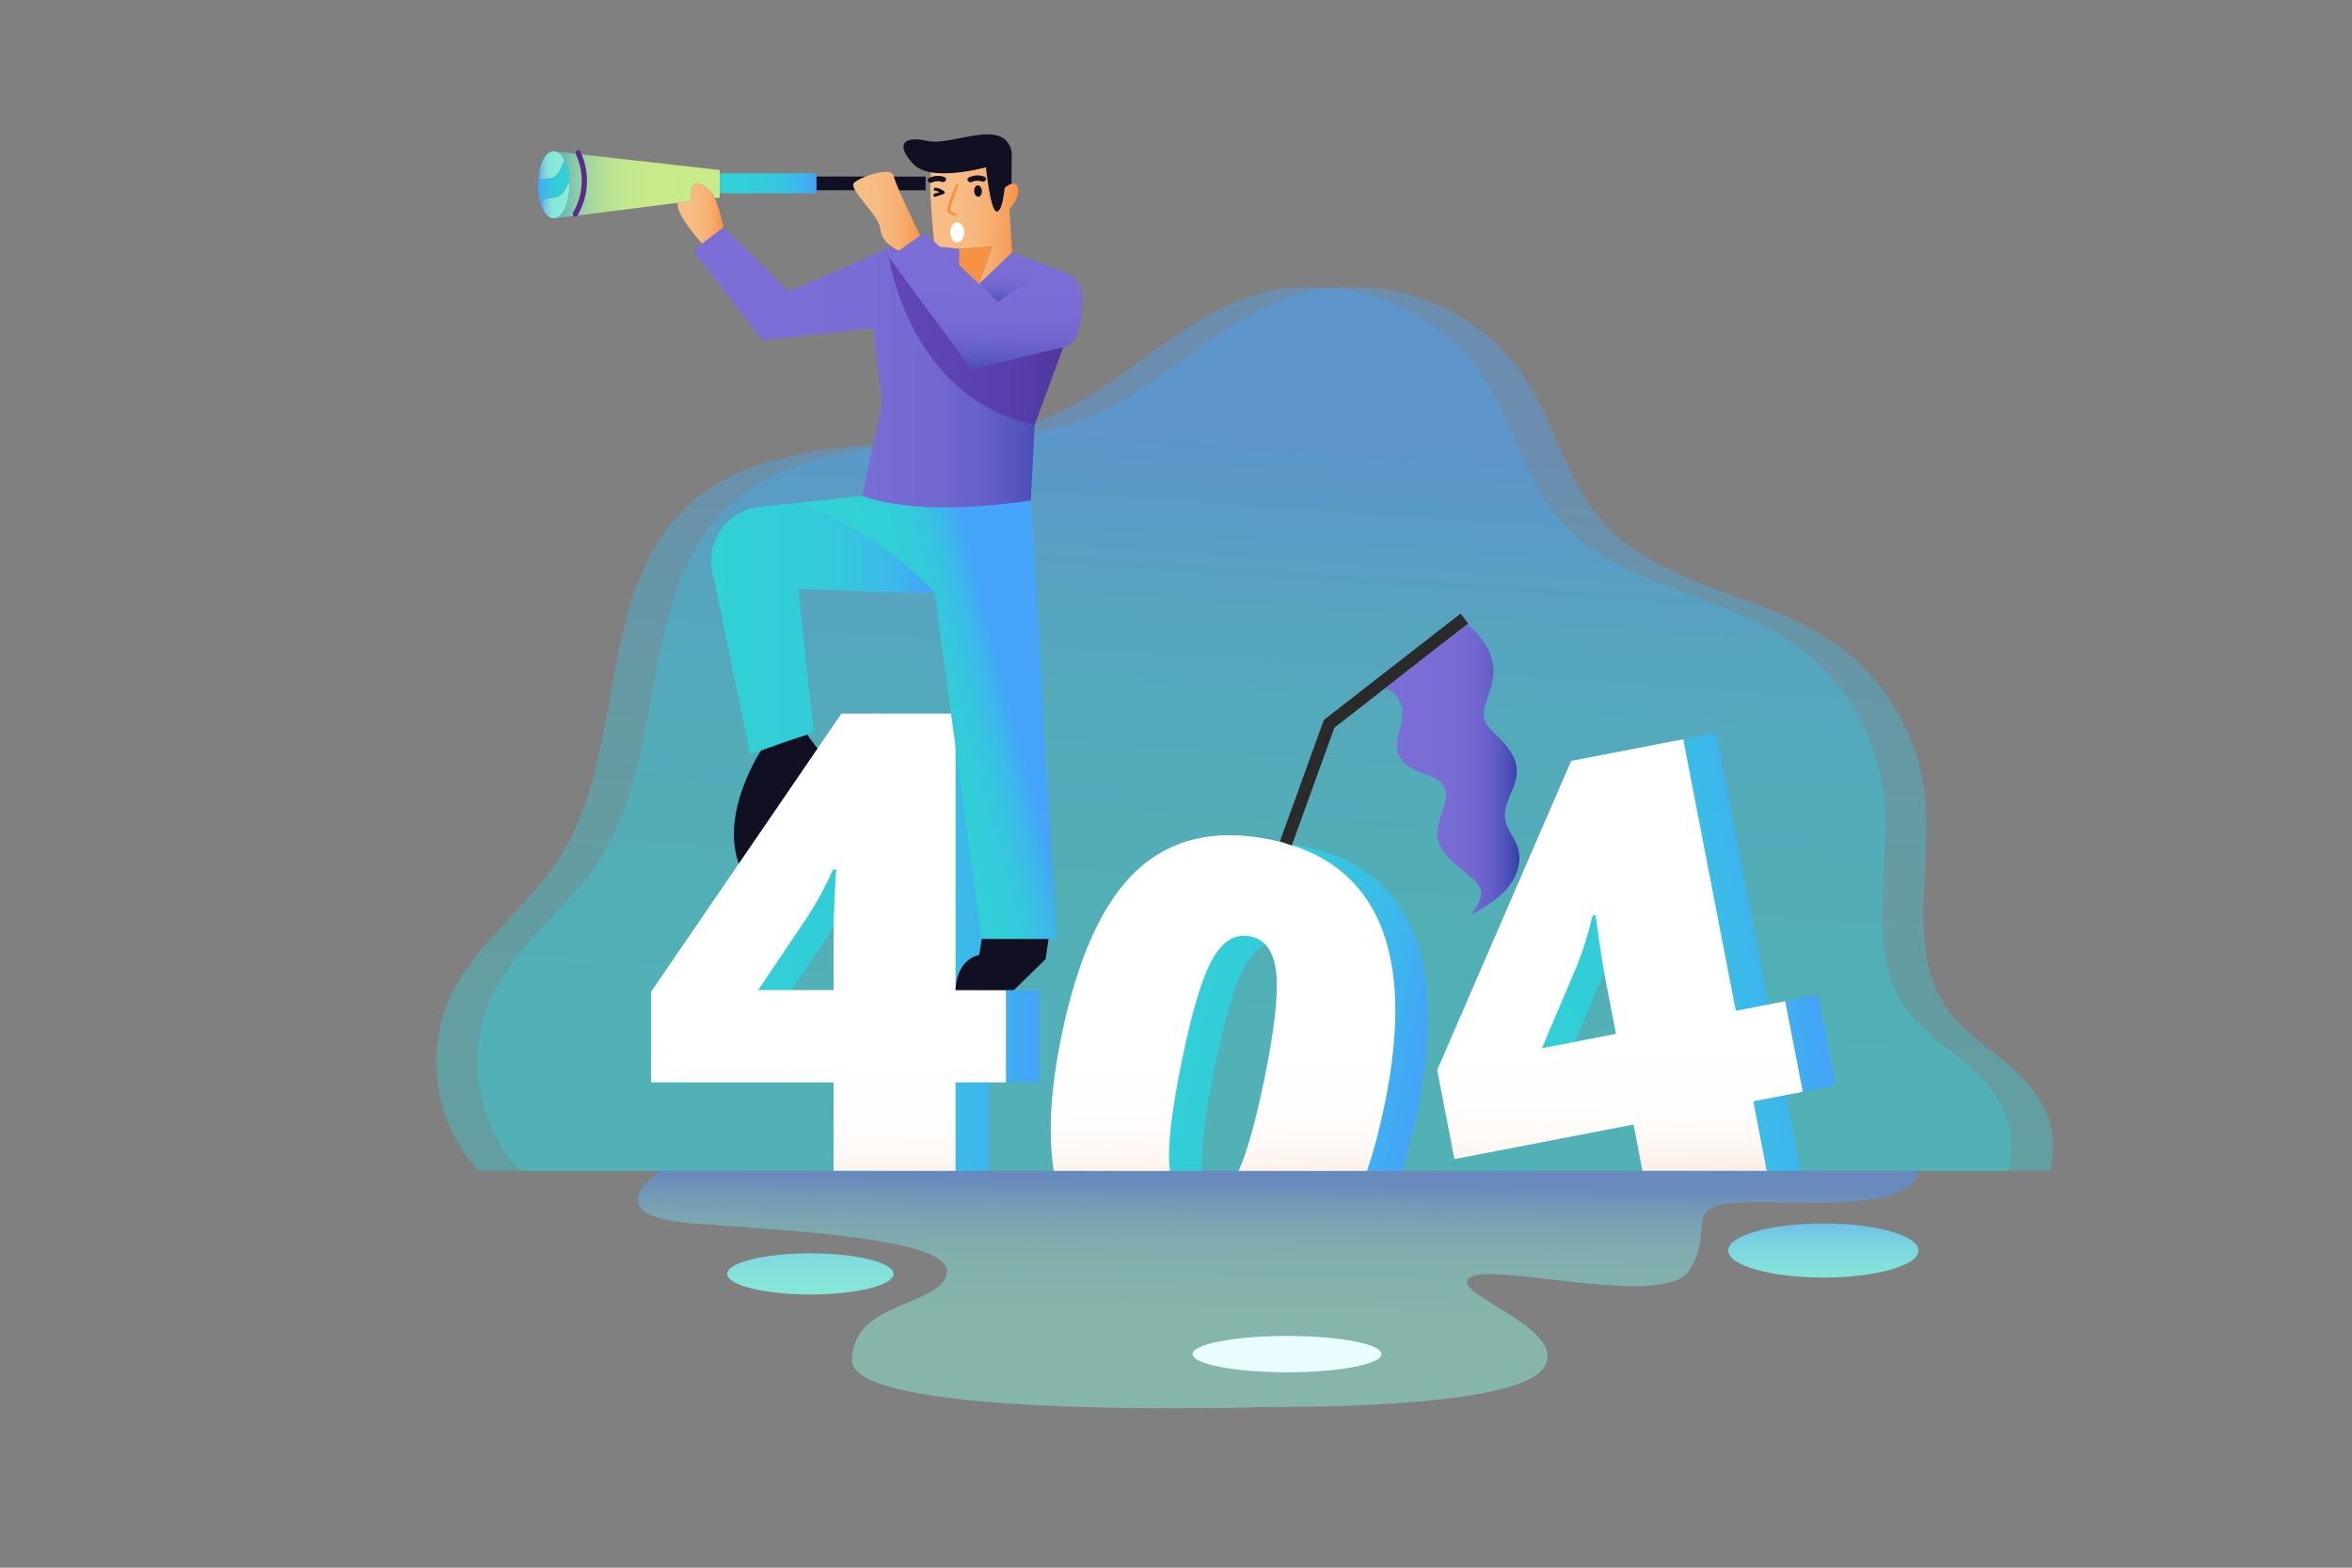 <?xml version="1.0" encoding="utf-8"?>
<!-- Generator: Adobe Illustrator 26.2.1, SVG Export Plug-In . SVG Version: 6.00 Build 0)  -->
<svg version="1.1" xmlns="http://www.w3.org/2000/svg" xmlns:xlink="http://www.w3.org/1999/xlink" x="0px" y="0px"
	 viewBox="0 0 750 500" style="enable-background:new 0 0 750 500;" xml:space="preserve">
<rect x="0" y="0" width="750" height="500" fill="#808080" stroke="none"/>
<style type="text/css">
	.st0{display:none;}
	.st1{display:inline;fill:#E9FDFF;}
	.st2{opacity:0.37;fill:url(#SVGID_1_);}
	.st3{opacity:0.37;fill:url(#SVGID_00000137854916980494032550000006855549686342223531_);}
	.st4{fill:url(#SVGID_00000065791147506849773940000014741804766282926231_);}
	.st5{fill:url(#SVGID_00000155843399362052304920000002953861897008207290_);}
	.st6{fill:url(#SVGID_00000036221718065568519160000000254082005705433477_);}
	.st7{fill:url(#SVGID_00000165946876379871626870000017546997317690790842_);}
	.st8{fill:url(#SVGID_00000140724544161984191580000017248098266852036030_);}
	.st9{fill:#111023;}
	.st10{fill:url(#SVGID_00000080904190197288219460000001019954514496850319_);}
	.st11{fill:url(#SVGID_00000015326466445372862290000016092888122316255666_);}
	.st12{fill:url(#SVGID_00000037690206570218154670000003123753550495717274_);}
	.st13{fill:url(#SVGID_00000181796294351911623280000003717726188381195686_);}
	.st14{fill:url(#SVGID_00000123399867635735889860000016535144920206264451_);}
	.st15{fill:url(#SVGID_00000060721252819356555900000012842363416727419556_);}
	.st16{fill:url(#SVGID_00000030445472431375874650000013836746207557523125_);}
	.st17{fill:#5B2B89;}
	.st18{fill:url(#SVGID_00000127742274908274619310000013438004073235545780_);}
	.st19{fill:url(#SVGID_00000106844467072885681570000007897668348180090244_);}
	.st20{fill:url(#SVGID_00000105426033864397930780000018414772087784479419_);}
	.st21{fill:url(#SVGID_00000085248366338537376450000006301441580804151700_);}
	.st22{fill:url(#SVGID_00000018206824520380459580000015328844285680332442_);}
	.st23{opacity:0.38;fill:url(#SVGID_00000036968399756805382510000000421058602560518333_);}
	.st24{fill:url(#SVGID_00000113335872724517193080000017337644298273360309_);}
	.st25{fill:#F79244;}
	.st26{fill:#FFFFFF;}
	.st27{opacity:0.5;fill:url(#SVGID_00000026129920040428970480000013099889921240590512_);}
	.st28{fill:url(#SVGID_00000093862848486003177730000018266679027420858264_);}
	.st29{fill:url(#SVGID_00000109011456078213179930000016394648990815991470_);}
	.st30{fill:#E9FDFF;}
	.st31{fill:url(#SVGID_00000119076439491134781570000017815590104198827938_);}
	.st32{fill:url(#SVGID_00000117654976102751371950000001931674923872566407_);}
	.st33{fill:#2A2A2A;}
	.st34{fill:url(#SVGID_00000029038617920586181720000013797578470639874947_);}
</style>
<g id="BACKGROUND" class="st0">
	<rect id="XMLID_1_" class="st1" width="750" height="500"/>
</g>
<g id="OBJECTS">
	<g>
		<linearGradient id="SVGID_1_" gradientUnits="userSpaceOnUse" x1="387.916" y1="387.463" x2="404.096" y2="143.149">
			<stop  offset="0" style="stop-color:#31D1D6"/>
			<stop  offset="0.373" style="stop-color:#32CED8"/>
			<stop  offset="0.618" style="stop-color:#36C6DF"/>
			<stop  offset="0.824" style="stop-color:#3CB7EB"/>
			<stop  offset="1" style="stop-color:#45A3FA"/>
		</linearGradient>
		<path class="st2" d="M204.16,373.45h-51.48c-13.78-14.31-17.46-37.12-9.23-55.2c7.84-17.23,24.69-28.62,34.89-44.57
			c21.78-34.04,11.25-84.75,40.84-112.27c14.79-13.76,36.06-17.73,56.2-19.34c20.14-1.61,40.95-1.56,59.57-9.39
			c22.96-9.65,40.27-30.38,63.93-38.19c26.56-8.77,58.33,2.17,73.85,25.44c9.71,14.56,13.38,32.85,24.86,46.06
			c18.57,21.35,51.29,23.01,74.45,39.27c15.89,11.15,26.61,29.37,28.66,48.67c2.47,23.31-6.38,49.78,7.6,68.59
			c6.81,9.17,17.86,14.35,25.2,23.1c7.32,8.73,9.38,16.68,7.07,27.83H204.16z"/>
		
			<linearGradient id="SVGID_00000147916763251238264740000007760681324608803739_" gradientUnits="userSpaceOnUse" x1="401.074" y1="387.463" x2="417.253" y2="143.149">
			<stop  offset="0" style="stop-color:#31D1D6"/>
			<stop  offset="0.373" style="stop-color:#32CED8"/>
			<stop  offset="0.618" style="stop-color:#36C6DF"/>
			<stop  offset="0.824" style="stop-color:#3CB7EB"/>
			<stop  offset="1" style="stop-color:#45A3FA"/>
		</linearGradient>
		<path style="opacity:0.37;fill:url(#SVGID_00000147916763251238264740000007760681324608803739_);" d="M217.32,373.45h-51.48
			c-13.78-14.31-17.46-37.12-9.23-55.2c7.84-17.23,24.69-28.62,34.89-44.57c21.78-34.04,11.25-84.75,40.84-112.27
			c14.79-13.76,36.06-17.73,56.2-19.34s40.95-1.56,59.57-9.39c22.96-9.65,40.27-30.38,63.93-38.19
			c26.56-8.77,58.33,2.17,73.85,25.44c9.71,14.56,13.38,32.85,24.86,46.06c18.57,21.35,51.29,23.01,74.45,39.27
			c15.89,11.15,26.61,29.37,28.66,48.67c2.47,23.31-6.38,49.78,7.6,68.59c6.81,9.17,17.86,14.35,25.2,23.1
			c7.32,8.73,9.38,16.68,7.07,27.83H217.32z"/>
	</g>
	<g>
		
			<linearGradient id="SVGID_00000129910446543081805830000000587930170796761769_" gradientUnits="userSpaceOnUse" x1="218.258" y1="300.516" x2="331.393" y2="300.516">
			<stop  offset="0" style="stop-color:#31D1D6"/>
			<stop  offset="0.373" style="stop-color:#32CED8"/>
			<stop  offset="0.618" style="stop-color:#36C6DF"/>
			<stop  offset="0.824" style="stop-color:#3CB7EB"/>
			<stop  offset="1" style="stop-color:#45A3FA"/>
		</linearGradient>
		<path style="fill:url(#SVGID_00000129910446543081805830000000587930170796761769_);" d="M331.39,345.21h-16.06v28.23h-38.91
			v-28.23h-58.16v-28.93l60.66-88.69h36.41v88.19h16.06V345.21z M276.42,315.78v-16.96c0-3.19,0.12-7.5,0.35-12.92
			c0.23-5.42,0.41-8.26,0.55-8.53h-1.1c-2.26,5.12-4.82,9.91-7.68,14.37l-16.16,24.04H276.42z"/>
		
			<linearGradient id="SVGID_00000054241953446270412400000014256226952900828561_" gradientUnits="userSpaceOnUse" x1="265.23" y1="383.051" x2="264.152" y2="328.04">
			<stop  offset="0" style="stop-color:#F9E6D9"/>
			<stop  offset="0.121" style="stop-color:#FCF1EA"/>
			<stop  offset="0.27" style="stop-color:#FEF9F6"/>
			<stop  offset="0.475" style="stop-color:#FFFEFD"/>
			<stop  offset="1" style="stop-color:#FFFFFF"/>
		</linearGradient>
		<path style="fill:url(#SVGID_00000054241953446270412400000014256226952900828561_);" d="M320.77,345.22H304.7v28.23H265.8v-28.23
			h-58.16v-28.93l60.66-88.69h36.41v88.19h16.06V345.22z M265.8,315.79v-16.96c0-3.19,0.12-7.5,0.35-12.92
			c0.23-5.42,0.41-8.26,0.55-8.53h-1.1c-2.26,5.12-4.82,9.91-7.68,14.37l-16.16,24.04H265.8z"/>
	</g>
	<g>
		
			<linearGradient id="SVGID_00000114789337903422589610000016897568674955396737_" gradientUnits="userSpaceOnUse" x1="462.038" y1="311.103" x2="575.176" y2="311.103" gradientTransform="matrix(0.982 -0.19 0.19 0.982 -47.317 104.322)">
			<stop  offset="0" style="stop-color:#31D1D6"/>
			<stop  offset="0.373" style="stop-color:#32CED8"/>
			<stop  offset="0.618" style="stop-color:#36C6DF"/>
			<stop  offset="0.824" style="stop-color:#3CB7EB"/>
			<stop  offset="1" style="stop-color:#45A3FA"/>
		</linearGradient>
		<path style="fill:url(#SVGID_00000114789337903422589610000016897568674955396737_);" d="M585.29,346.19l-5.59-28.9l-10.43,2.02
			l-5.34,1.03l-16.74-86.59l-35.76,6.92l-42.71,98.59l5.49,28.41l57.11-11.05l3.25,16.83h39.63l-4.68-24.21l5.34-1.03L585.29,346.19
			z M515.3,329.75l-13.17,2.54l9.4-22.18l1.9-4.49c1.96-4.92,3.56-10.11,4.81-15.57l1.08-0.2c-0.08,0.28,0.28,3.11,1.08,8.48
			c0.8,5.36,1.5,9.61,2.11,12.75l3.22,16.65L515.3,329.75z"/>
		
			<linearGradient id="SVGID_00000052823430603023726710000014080471471461026236_" gradientUnits="userSpaceOnUse" x1="517.233" y1="378.11" x2="516.154" y2="323.098">
			<stop  offset="0" style="stop-color:#F9E6D9"/>
			<stop  offset="0.121" style="stop-color:#FCF1EA"/>
			<stop  offset="0.27" style="stop-color:#FEF9F6"/>
			<stop  offset="0.475" style="stop-color:#FFFEFD"/>
			<stop  offset="1" style="stop-color:#FFFFFF"/>
		</linearGradient>
		<path style="fill:url(#SVGID_00000052823430603023726710000014080471471461026236_);" d="M574.86,348.21l-5.59-28.89l-15.77,3.05
			l-16.75-86.59l-25.32,4.89L501,242.69l-42.71,98.6l5.49,28.4l10.43-2.02l46.68-9.02l2.86,14.8h39.63l-4.29-22.19l10.43-2.02
			L574.86,348.21z M511.53,310.11c0.19,1.09,0.38,2.08,0.55,2.99l3.22,16.65l-23.61,4.57L503,307.64c1.96-4.91,3.56-10.1,4.81-15.56
			l1.08-0.21c-0.08,0.29,0.28,3.12,1.08,8.48C510.54,304.17,511.06,307.43,511.53,310.11z"/>
	</g>
	<g id="XMLID_2_">
		<g>
			
				<linearGradient id="SVGID_00000140722697367098284570000017961158823757311661_" gradientUnits="userSpaceOnUse" x1="290.256" y1="231.047" x2="322.256" y2="222.777">
				<stop  offset="0" style="stop-color:#31D1D6"/>
				<stop  offset="0.373" style="stop-color:#32CED8"/>
				<stop  offset="0.618" style="stop-color:#36C6DF"/>
				<stop  offset="0.824" style="stop-color:#3CB7EB"/>
				<stop  offset="1" style="stop-color:#45A3FA"/>
			</linearGradient>
			<path style="fill:url(#SVGID_00000140722697367098284570000017961158823757311661_);" d="M336.82,299.47l-23.75,0l-15.09-110.49
				c0,0-21.8-23.82-46.83-28.28l23.84-2.57l53.73,1.46L336.82,299.47z"/>
			<path class="st9" d="M243.07,238.73c0,0-13.5,19.76-7.51,36.72l25.11-36.72l-3.26-4.38L243.07,238.73z"/>
			<path class="st9" d="M313.07,299.47l-0.81,5.1c0,0-7.16,1-7.56,11.22h18.61l10.11-9.87l0.94-6.45H313.07z"/>
			
				<linearGradient id="SVGID_00000095313209315700047690000011272361707078772356_" gradientUnits="userSpaceOnUse" x1="226.738" y1="200.654" x2="297.978" y2="200.654">
				<stop  offset="0" style="stop-color:#31D1D6"/>
				<stop  offset="0.373" style="stop-color:#32CED8"/>
				<stop  offset="0.618" style="stop-color:#36C6DF"/>
				<stop  offset="0.824" style="stop-color:#3CB7EB"/>
				<stop  offset="1" style="stop-color:#45A3FA"/>
			</linearGradient>
			<path style="fill:url(#SVGID_00000095313209315700047690000011272361707078772356_);" d="M284.33,188.9l-29.77-1.11l4.84,45.59
				l-20.18,7.23l-11.63-56.3c-3.4-10.49,3.71-21.46,14.67-22.65l8.87-0.96h0.01c25.03,4.46,46.83,28.28,46.83,28.28L284.33,188.9z"
				/>
		</g>
		<g>
			
				<linearGradient id="SVGID_00000132803879897563956140000003139062529828827059_" gradientUnits="userSpaceOnUse" x1="177.138" y1="58.975" x2="229.514" y2="58.975">
				<stop  offset="0" style="stop-color:#51ADC6"/>
				<stop  offset="6.081700e-03" style="stop-color:#55AFC4"/>
				<stop  offset="0.066" style="stop-color:#74BFB5"/>
				<stop  offset="0.133" style="stop-color:#8FCDA7"/>
				<stop  offset="0.21" style="stop-color:#A5D89D"/>
				<stop  offset="0.3" style="stop-color:#B6E094"/>
				<stop  offset="0.411" style="stop-color:#C1E78E"/>
				<stop  offset="0.567" style="stop-color:#C8EA8B"/>
				<stop  offset="1" style="stop-color:#CAEB8A"/>
			</linearGradient>
			<path style="fill:url(#SVGID_00000132803879897563956140000003139062529828827059_);" d="M229.51,61.65v1.33l-1.61,0.21
				c-0.41-0.89-0.86-1.6-1.3-1.99c-2.15-1.86-3.65-3.32-5.19-2.43c-1.16,0.68-1.07,3.86-0.96,5.36l-4.39,0.56l-38.9,4.93l-0.02-0.07
				c2.52-0.6,4.48-5.12,4.48-10.62c0-5.43-1.9-9.9-4.37-10.6l52.27,5.9v1.05V61.65z"/>
			
				<linearGradient id="SVGID_00000073695684042586671560000003843145929367498415_" gradientUnits="userSpaceOnUse" x1="180.051" y1="52.92" x2="171.576" y2="52.92">
				<stop  offset="0" style="stop-color:#8AEBD6"/>
				<stop  offset="0.462" style="stop-color:#89E9D7"/>
				<stop  offset="0.628" style="stop-color:#84E2DA"/>
				<stop  offset="0.746" style="stop-color:#7DD7DE"/>
				<stop  offset="0.842" style="stop-color:#72C6E5"/>
				<stop  offset="0.923" style="stop-color:#64B0EE"/>
				<stop  offset="0.994" style="stop-color:#5395F9"/>
				<stop  offset="1" style="stop-color:#5193FA"/>
			</linearGradient>
			<path style="fill:url(#SVGID_00000073695684042586671560000003843145929367498415_);" d="M180.05,51.18
				c-0.11,0.16-0.21,0.32-0.3,0.5c-0.56,1.08-0.82,2.32-1.51,3.31c-0.5,0.74-1.24,1.31-2.06,1.63c-0.87,0.34-1.83,0.4-2.77,0.52
				c-0.62,0.08-1.26,0.21-1.83,0.47c0.3-5.19,2.34-9.23,4.86-9.37l0.81,0.09C178.33,48.63,179.3,49.66,180.05,51.18z"/>
			
				<linearGradient id="SVGID_00000142884957835209449220000007936701504685288382_" gradientUnits="userSpaceOnUse" x1="181.601" y1="57.992" x2="171.53" y2="57.992">
				<stop  offset="0" style="stop-color:#31D1D6"/>
				<stop  offset="0.373" style="stop-color:#32CED8"/>
				<stop  offset="0.618" style="stop-color:#36C6DF"/>
				<stop  offset="0.824" style="stop-color:#3CB7EB"/>
				<stop  offset="1" style="stop-color:#45A3FA"/>
			</linearGradient>
			<path style="fill:url(#SVGID_00000142884957835209449220000007936701504685288382_);" d="M181.6,58.06
				c-0.02,0.02-0.03,0.04-0.05,0.05c-0.64,0.86-0.95,1.93-1.54,2.81c-0.69,1.04-1.8,1.79-3.02,2.07c-1.13,0.25-2.34,0.12-3.37,0.63
				c-0.52,0.27-0.95,0.69-1.26,1.18c-0.52-1.69-0.83-3.71-0.83-5.88c0-0.45,0.01-0.89,0.05-1.33c0.57-0.26,1.21-0.39,1.83-0.47
				c0.94-0.13,1.89-0.18,2.77-0.52c0.83-0.32,1.56-0.89,2.06-1.63c0.69-0.99,0.96-2.23,1.51-3.31c0.09-0.17,0.19-0.33,0.3-0.5
				C180.93,52.94,181.5,55.35,181.6,58.06z"/>
			
				<linearGradient id="SVGID_00000085946808739906919720000016520549511926866617_" gradientUnits="userSpaceOnUse" x1="181.62" y1="63.839" x2="172.36" y2="63.839">
				<stop  offset="0" style="stop-color:#8AEBD6"/>
				<stop  offset="0.462" style="stop-color:#89E9D7"/>
				<stop  offset="0.628" style="stop-color:#84E2DA"/>
				<stop  offset="0.746" style="stop-color:#7DD7DE"/>
				<stop  offset="0.842" style="stop-color:#72C6E5"/>
				<stop  offset="0.923" style="stop-color:#64B0EE"/>
				<stop  offset="0.994" style="stop-color:#5395F9"/>
				<stop  offset="1" style="stop-color:#5193FA"/>
			</linearGradient>
			<path style="fill:url(#SVGID_00000085946808739906919720000016520549511926866617_);" d="M181.62,58.93
				c0,5.5-1.96,10.03-4.48,10.62c-0.18,0.05-0.38,0.07-0.57,0.07c-1.76,0-3.31-1.91-4.21-4.81c0.32-0.5,0.74-0.91,1.26-1.18
				c1.03-0.51,2.25-0.38,3.37-0.63c1.22-0.28,2.33-1.04,3.02-2.07c0.6-0.88,0.9-1.96,1.54-2.81c0.02-0.02,0.03-0.04,0.05-0.05
				C181.61,58.34,181.62,58.63,181.62,58.93z"/>
			<path class="st9" d="M260.31,56.31h15.72c-1.64,0.66-3.04,1.41-3.67,2c-0.5,0.46-0.28,1.3,0.33,2.37h-12.39V56.31z"/>
			<path class="st9" d="M295.16,58.95v1.74h-8.52c-0.82-1.89-1.43-3.49-1.64-4.37h10.16V58.95z"/>
			
				<linearGradient id="SVGID_00000013883523447536624060000015528824444923986876_" gradientUnits="userSpaceOnUse" x1="229.514" y1="58.465" x2="260.313" y2="58.465">
				<stop  offset="0" style="stop-color:#31D1D6"/>
				<stop  offset="0.373" style="stop-color:#32CED8"/>
				<stop  offset="0.618" style="stop-color:#36C6DF"/>
				<stop  offset="0.824" style="stop-color:#3CB7EB"/>
				<stop  offset="1" style="stop-color:#45A3FA"/>
			</linearGradient>
			<polygon style="fill:url(#SVGID_00000013883523447536624060000015528824444923986876_);" points="260.31,60.69 260.31,61.65 
				229.51,61.65 229.51,55.28 260.31,55.28 260.31,56.31 			"/>
			
				<linearGradient id="SVGID_00000005958767277429918270000017683242128414053558_" gradientUnits="userSpaceOnUse" x1="216.043" y1="68.1" x2="230.731" y2="68.1">
				<stop  offset="0" style="stop-color:#F7BE86"/>
				<stop  offset="0.329" style="stop-color:#F7BC83"/>
				<stop  offset="0.545" style="stop-color:#F7B67B"/>
				<stop  offset="0.728" style="stop-color:#F7AC6C"/>
				<stop  offset="0.891" style="stop-color:#F79E57"/>
				<stop  offset="1" style="stop-color:#F79244"/>
			</linearGradient>
			<path style="fill:url(#SVGID_00000005958767277429918270000017683242128414053558_);" d="M230.73,72.54l-6.78,5.16
				c0,0-8.23-8.63-7.9-13.01l4.39-0.56c-0.11-1.51-0.2-4.69,0.96-5.36c1.54-0.89,3.04,0.57,5.19,2.43c0.44,0.39,0.88,1.1,1.3,1.99
				C229.49,66.58,230.73,72.54,230.73,72.54z"/>
			<path class="st17" d="M185.11,48.37c-0.45-0.99-1.92-0.14-1.47,0.84c2.79,6.1,2.43,12.81-0.91,18.62
				c-0.54,0.94,0.92,1.79,1.46,0.85C187.84,62.33,188.14,55.01,185.11,48.37z"/>
		</g>
		<g>
			
				<linearGradient id="SVGID_00000131332548246979265340000008107913908085734583_" gradientUnits="userSpaceOnUse" x1="302.798" y1="79.327" x2="302.312" y2="96.995">
				<stop  offset="0" style="stop-color:#7B6ED6"/>
				<stop  offset="0.48" style="stop-color:#796DD5"/>
				<stop  offset="0.653" style="stop-color:#7268D0"/>
				<stop  offset="0.777" style="stop-color:#6760C9"/>
				<stop  offset="0.876" style="stop-color:#5655BE"/>
				<stop  offset="0.961" style="stop-color:#4047B0"/>
				<stop  offset="1" style="stop-color:#333EA8"/>
			</linearGradient>
			<polygon style="fill:url(#SVGID_00000131332548246979265340000008107913908085734583_);" points="305.86,79.35 305.86,84.58 
				299.61,78.67 			"/>
			
				<linearGradient id="SVGID_00000096774018188472428110000001933672226629612471_" gradientUnits="userSpaceOnUse" x1="314.705" y1="79.559" x2="313.409" y2="120.568">
				<stop  offset="0" style="stop-color:#7B6ED6"/>
				<stop  offset="0.48" style="stop-color:#796DD5"/>
				<stop  offset="0.653" style="stop-color:#7268D0"/>
				<stop  offset="0.777" style="stop-color:#6760C9"/>
				<stop  offset="0.876" style="stop-color:#5655BE"/>
				<stop  offset="0.961" style="stop-color:#4047B0"/>
				<stop  offset="1" style="stop-color:#333EA8"/>
			</linearGradient>
			<path style="fill:url(#SVGID_00000096774018188472428110000001933672226629612471_);" d="M305.86,84.58l6.3,5.95l6.01,5.68
				c0,0,13.78-9.65,19.12-9.73c0.38-0.01,0.74,0.02,1.09,0.07c4.72,0.67,7.6,6.12,6.77,11.35c-0.89,5.64-0.73,11.87-6.16,12.88
				c-5.43,1.02-29.34,6.82-29.34,6.82L283.49,82.1l3.08-2.15l6.87-4.81l1.39-0.97l3.02,2.85l1.75,1.65L305.86,84.58z"/>
			
				<linearGradient id="SVGID_00000054962038489988784690000003731205499543748021_" gradientUnits="userSpaceOnUse" x1="325.516" y1="79.952" x2="325.03" y2="97.62">
				<stop  offset="0" style="stop-color:#7B6ED6"/>
				<stop  offset="0.48" style="stop-color:#796DD5"/>
				<stop  offset="0.653" style="stop-color:#7268D0"/>
				<stop  offset="0.777" style="stop-color:#6760C9"/>
				<stop  offset="0.876" style="stop-color:#5655BE"/>
				<stop  offset="0.961" style="stop-color:#4047B0"/>
				<stop  offset="1" style="stop-color:#333EA8"/>
			</linearGradient>
			<path style="fill:url(#SVGID_00000054962038489988784690000003731205499543748021_);" d="M322.76,80.44l15.63,6.11
				c-0.35-0.05-0.71-0.08-1.09-0.07c-5.35,0.08-19.12,9.73-19.12,9.73l-6.01-5.68L322.76,80.44z"/>
			
				<linearGradient id="SVGID_00000070113619887573729260000016181505949371973038_" gradientUnits="userSpaceOnUse" x1="221.003" y1="117.196" x2="339.007" y2="117.196">
				<stop  offset="0" style="stop-color:#7B6ED6"/>
				<stop  offset="0.48" style="stop-color:#796DD5"/>
				<stop  offset="0.653" style="stop-color:#7268D0"/>
				<stop  offset="0.777" style="stop-color:#6760C9"/>
				<stop  offset="0.876" style="stop-color:#5655BE"/>
				<stop  offset="0.961" style="stop-color:#4047B0"/>
				<stop  offset="1" style="stop-color:#333EA8"/>
			</linearGradient>
			<path style="fill:url(#SVGID_00000070113619887573729260000016181505949371973038_);" d="M339.01,110.79l-9.08,24.72l-1.22,24.07
				c0,0-1.06,0.19-2.91,0.45c-8.66,1.24-34.6,4.19-50.82-1.91l6.32-29.91l-2.92-23.59l-35.25,3.9L221,79.95l2.95-2.25l6.78-5.16
				l20.91,20.42l32.72-14.3c1.19,0.86,2.22,1.28,2.22,1.28l-3.08,2.15l26.17,35.51C309.67,117.61,333.58,111.81,339.01,110.79z"/>
			
				<linearGradient id="SVGID_00000051364626662452928590000017590071683871804090_" gradientUnits="userSpaceOnUse" x1="272.094" y1="67.378" x2="293.448" y2="67.378">
				<stop  offset="0" style="stop-color:#F7BE86"/>
				<stop  offset="0.329" style="stop-color:#F7BC83"/>
				<stop  offset="0.545" style="stop-color:#F7B67B"/>
				<stop  offset="0.728" style="stop-color:#F7AC6C"/>
				<stop  offset="0.891" style="stop-color:#F79E57"/>
				<stop  offset="1" style="stop-color:#F79244"/>
			</linearGradient>
			<path style="fill:url(#SVGID_00000051364626662452928590000017590071683871804090_);" d="M293.45,75.14l-6.87,4.81
				c0,0-1.03-0.42-2.22-1.28c-1.55-1.11-3.38-2.94-3.61-5.52c-0.3-3.46-6.14-9.1-8.05-12.46c-0.61-1.07-0.83-1.91-0.33-2.37
				c0.63-0.6,2.03-1.34,3.67-2c3.63-1.44,8.48-2.43,8.92-0.18c0.01,0.05,0.03,0.12,0.05,0.18c0.21,0.88,0.82,2.48,1.64,4.37
				C289.13,66.49,293.45,75.14,293.45,75.14z"/>
			
				<linearGradient id="SVGID_00000057127351008579853000000016384027848253743769_" gradientUnits="userSpaceOnUse" x1="283.494" y1="108.808" x2="339.007" y2="108.808">
				<stop  offset="0" style="stop-color:#3C0887"/>
				<stop  offset="0.323" style="stop-color:#3F0987"/>
				<stop  offset="0.534" style="stop-color:#470E87"/>
				<stop  offset="0.713" style="stop-color:#561588"/>
				<stop  offset="0.873" style="stop-color:#6B1F89"/>
				<stop  offset="1" style="stop-color:#822A8A"/>
			</linearGradient>
			<path style="opacity:0.38;fill:url(#SVGID_00000057127351008579853000000016384027848253743769_);" d="M329.93,135.51
				c-40.05-8.5-46.43-53.41-46.43-53.41l26.18,35.53l29.34-6.84L329.93,135.51z"/>
		</g>
		<g>
			
				<linearGradient id="SVGID_00000050650178665152187280000015548401638211724418_" gradientUnits="userSpaceOnUse" x1="296.64" y1="71.931" x2="324.699" y2="71.931">
				<stop  offset="0" style="stop-color:#F7BE86"/>
				<stop  offset="0.329" style="stop-color:#F7BC83"/>
				<stop  offset="0.545" style="stop-color:#F7B67B"/>
				<stop  offset="0.728" style="stop-color:#F7AC6C"/>
				<stop  offset="0.891" style="stop-color:#F79E57"/>
				<stop  offset="1" style="stop-color:#F79244"/>
			</linearGradient>
			<path style="fill:url(#SVGID_00000050650178665152187280000015548401638211724418_);" d="M322.53,58.61
				c0.85-0.23,1.7-0.06,2.05,1.29c0.79,3.09-2.68,6.81-2.68,6.81l0.86,13.73l-10.59,10.09l4.15-11.87l-10.45,0.69l-6.26-0.69
				l-1.75-1.65c0,0-1.22-11.39-1.22-18.07c0-1.54,0.06-2.83,0.23-3.67l0.05-0.32c7.32,1.24,17.48-1.62,17.48-1.62
				s1.42,13.87,3.37,14.11c1.95,0.23,2.55-7.54,2.55-7.54S321.43,58.91,322.53,58.61z"/>
			<path class="st9" d="M322.62,48.53l-0.08,10.08c-1.1,0.3-2.21,1.29-2.21,1.29s-0.6,7.77-2.55,7.54
				c-1.95-0.24-3.37-14.11-3.37-14.11s-10.16,2.86-17.48,1.62v-0.01c-2.3-0.38-4.31-1.17-5.64-2.58c-5.6-5.9-3.65-9.24,4.37-7.42
				C303.67,46.77,320.31,37.11,322.62,48.53z"/>
			<polygon class="st25" points="316.31,78.67 312.17,90.53 305.86,84.58 305.86,79.35 			"/>
			<path class="st9" d="M296.22,56.78c1.61-0.81,3.29-0.9,4.98-0.29c1.03,0.37,0.25,1.9-0.77,1.53c-1.07-0.38-2.27-0.31-3.28,0.2
				C296.18,58.7,295.24,57.28,296.22,56.78z"/>
			
				<ellipse transform="matrix(0.999 -0.052 0.052 0.999 -2.751 16.363)" class="st9" cx="311.77" cy="60.84" rx="1.23" ry="1.82"/>
			<path class="st9" d="M313.92,56.37c-1.69-0.64-3.36-0.56-4.99,0.23c-0.99,0.48-0.06,1.91,0.92,1.44
				c1.02-0.49,2.23-0.54,3.29-0.14C314.16,58.28,314.95,56.76,313.92,56.37z"/>
			<path class="st25" d="M302.05,66.48c0.55-2.58,1.88-5.21,2.78-7.7c0.19-0.52,0.95-0.13,0.76,0.38c-0.57,1.57-1.14,3.13-1.71,4.7
				c-0.2,0.54-0.68,1.44-0.73,2.01c-0.19,1.95,0.71,1.8,1.72,2.27c0.5,0.23,0.11,1-0.38,0.76
				C303.25,68.33,301.68,68.25,302.05,66.48z"/>
			<path class="st9" d="M301.11,61.05c-0.8-0.64-1.71-1.07-2.73-1.2c-0.63-0.08-0.89,0.89-0.25,0.97c0.52,0.07,1,0.21,1.46,0.43
				c-0.53,0.17-1.07,0.35-1.6,0.52c-0.61,0.2-0.35,1.17,0.26,0.97c0.88-0.29,1.76-0.57,2.64-0.86
				C301.2,61.78,301.42,61.3,301.11,61.05z"/>
			<ellipse class="st26" cx="305.24" cy="74.1" rx="2.22" ry="3.21"/>
		</g>
	</g>
	<g>
		
			<linearGradient id="SVGID_00000025427584924796451310000017458687814156628115_" gradientUnits="userSpaceOnUse" x1="406.501" y1="451.889" x2="407.58" y2="377.462">
			<stop  offset="0" style="stop-color:#8AEBD6"/>
			<stop  offset="0.462" style="stop-color:#89E9D7"/>
			<stop  offset="0.628" style="stop-color:#84E2DA"/>
			<stop  offset="0.746" style="stop-color:#7DD7DE"/>
			<stop  offset="0.842" style="stop-color:#72C6E5"/>
			<stop  offset="0.923" style="stop-color:#64B0EE"/>
			<stop  offset="0.994" style="stop-color:#5395F9"/>
			<stop  offset="1" style="stop-color:#5193FA"/>
		</linearGradient>
		<path style="opacity:0.5;fill:url(#SVGID_00000025427584924796451310000017458687814156628115_);" d="M611.75,373.45H210.49
			c0,0-21.59,14.33,10.51,16.76c32.1,2.43,82.16,4.72,80.93,15.64c-1.24,10.92-30.22,8.76-30.22,28.04
			c0,19.28,133.7,14.83,133.7,14.83s75.53,0.99,86.29-11.78c10.76-12.76-30.45-24.45-22.97-29.48c7.48-5.03,61.77,10.07,69.86-2.16
			c8.09-12.22-1.62-19.96,13.3-21.57S609.24,387.97,611.75,373.45z"/>
		
			<linearGradient id="SVGID_00000062166713908498109500000001762497337556410010_" gradientUnits="userSpaceOnUse" x1="581.416" y1="447.112" x2="581.416" y2="381.584">
			<stop  offset="0" style="stop-color:#8AEBD6"/>
			<stop  offset="0.462" style="stop-color:#89E9D7"/>
			<stop  offset="0.628" style="stop-color:#84E2DA"/>
			<stop  offset="0.746" style="stop-color:#7DD7DE"/>
			<stop  offset="0.842" style="stop-color:#72C6E5"/>
			<stop  offset="0.923" style="stop-color:#64B0EE"/>
			<stop  offset="0.994" style="stop-color:#5395F9"/>
			<stop  offset="1" style="stop-color:#5193FA"/>
		</linearGradient>
		
			<ellipse style="fill:url(#SVGID_00000062166713908498109500000001762497337556410010_);" cx="581.42" cy="398.84" rx="30.34" ry="8.63"/>
		
			<linearGradient id="SVGID_00000014592227327875618700000015444044687555051442_" gradientUnits="userSpaceOnUse" x1="258.404" y1="447.112" x2="258.404" y2="381.584">
			<stop  offset="0" style="stop-color:#8AEBD6"/>
			<stop  offset="0.462" style="stop-color:#89E9D7"/>
			<stop  offset="0.628" style="stop-color:#84E2DA"/>
			<stop  offset="0.746" style="stop-color:#7DD7DE"/>
			<stop  offset="0.842" style="stop-color:#72C6E5"/>
			<stop  offset="0.923" style="stop-color:#64B0EE"/>
			<stop  offset="0.994" style="stop-color:#5395F9"/>
			<stop  offset="1" style="stop-color:#5193FA"/>
		</linearGradient>
		
			<ellipse style="fill:url(#SVGID_00000014592227327875618700000015444044687555051442_);" cx="258.4" cy="406.3" rx="26.52" ry="6.56"/>
		<ellipse class="st30" cx="410.4" cy="431.88" rx="30.12" ry="5.8"/>
	</g>
	<g>
		<g>
			
				<linearGradient id="SVGID_00000090259838927725729100000008417271847028473738_" gradientUnits="userSpaceOnUse" x1="360.808" y1="325.371" x2="466.16" y2="325.371" gradientTransform="matrix(0.98 0.2 -0.2 0.98 63.951 -75.186)">
				<stop  offset="0" style="stop-color:#31D1D6"/>
				<stop  offset="0.373" style="stop-color:#32CED8"/>
				<stop  offset="0.618" style="stop-color:#36C6DF"/>
				<stop  offset="0.824" style="stop-color:#3CB7EB"/>
				<stop  offset="1" style="stop-color:#45A3FA"/>
			</linearGradient>
			<path style="fill:url(#SVGID_00000090259838927725729100000008417271847028473738_);" d="M450.23,296.29
				c-6.18-14.13-17.77-22.93-34.77-26.4c-1.85-0.38-3.66-0.68-5.43-0.9c-15-1.9-27.37,1.68-37.11,10.74
				c-10.9,10.12-18.94,27.89-24.14,53.31c-3.18,15.57-4.07,29.04-2.66,40.41h37.16c-0.47-6.64,0.84-17.5,3.92-32.56
				c3.33-16.29,6.63-27.29,9.9-33.01c1.9-3.32,4.05-5.51,6.45-6.57c1.73-0.77,3.6-0.95,5.59-0.54c4.76,0.98,7.5,4.85,8.22,11.61
				c0.72,6.77-0.54,18.07-3.77,33.9c-2.43,11.87-4.87,20.92-7.31,27.17h40.74c1.89-5.85,3.55-12.29,4.98-19.32
				c0.95-4.65,1.7-9.11,2.24-13.38C456.57,322.55,455.23,307.73,450.23,296.29z"/>
			
				<linearGradient id="SVGID_00000015334967589139962380000003057930651122577046_" gradientUnits="userSpaceOnUse" x1="390.773" y1="380.589" x2="389.694" y2="325.578">
				<stop  offset="0" style="stop-color:#F9E6D9"/>
				<stop  offset="0.121" style="stop-color:#FCF1EA"/>
				<stop  offset="0.27" style="stop-color:#FEF9F6"/>
				<stop  offset="0.475" style="stop-color:#FFFEFD"/>
				<stop  offset="1" style="stop-color:#FFFFFF"/>
			</linearGradient>
			<path style="fill:url(#SVGID_00000015334967589139962380000003057930651122577046_);" d="M439.82,294.17
				c-5.55-12.69-15.48-21.09-29.79-25.18c-1.61-0.46-3.27-0.87-4.99-1.22c-17.46-3.57-31.64-0.29-42.54,9.84
				c-10.89,10.13-18.94,27.9-24.13,53.31c-1.06,5.17-1.86,10.12-2.41,14.83c-1.21,10.35-1.2,19.59,0.04,27.7h37.11
				c-0.05-0.24-0.08-0.48-0.11-0.73c-0.78-6.47,0.48-17.79,3.78-33.95c3.33-16.29,6.63-27.29,9.91-33
				c3.27-5.72,7.28-8.09,12.04-7.11c1.95,0.4,3.56,1.28,4.82,2.65c1.85,1.98,2.97,4.96,3.4,8.95c0.72,6.77-0.54,18.07-3.77,33.9
				c-2.72,13.28-5.45,23.04-8.19,29.29h40.93c2.16-6.4,4.05-13.54,5.67-21.43C446.58,327.58,445.99,308.3,439.82,294.17z"/>
		</g>
		<g>
			<polygon class="st33" points="468.19,198.87 467.94,199.06 441.81,219.4 425.5,232.09 411.92,269.67 408.15,268.31 
				422.14,229.64 465.74,195.71 			"/>
		</g>
		
			<linearGradient id="SVGID_00000043455666137250458520000005018072566691285123_" gradientUnits="userSpaceOnUse" x1="441.81" y1="245.285" x2="484.512" y2="245.285">
			<stop  offset="0" style="stop-color:#7B6ED6"/>
			<stop  offset="0.48" style="stop-color:#796DD5"/>
			<stop  offset="0.653" style="stop-color:#7268D0"/>
			<stop  offset="0.777" style="stop-color:#6760C9"/>
			<stop  offset="0.876" style="stop-color:#5655BE"/>
			<stop  offset="0.961" style="stop-color:#4047B0"/>
			<stop  offset="1" style="stop-color:#333EA8"/>
		</linearGradient>
		<path style="fill:url(#SVGID_00000043455666137250458520000005018072566691285123_);" d="M480.71,283.21
			c-2.97,3.53-7.02,5.95-10.99,8.3l-0.27-0.47c1.57-2.01,3.23-4.37,2.76-6.88c-0.33-1.71-1.59-3.07-2.88-4.22
			c-2.19-1.93-4.63-3.56-6.72-5.59c-2.09-2.03-3.86-4.58-4.2-7.47c-0.44-3.8,1.61-7.39,2.41-11.13c0.32-1.5,0.43-3.1-0.17-4.51
			c-1.34-3.18-5.39-3.91-8.6-5.19c-2.87-1.16-5.57-3.31-6.37-6.3c-1.16-4.34,1.93-8.78,1.51-13.25c-0.29-3.12-2.51-5.91-5.38-7.1
			l26.13-20.34c4.43,3.84,8.25,8.93,8.3,14.74c0.02,3.68-1.47,7.18-2.53,10.7c-0.42,1.42-0.78,2.9-0.52,4.35
			c0.41,2.22,2.18,3.9,3.81,5.47c3.37,3.23,6.76,7.16,6.7,11.83c-0.06,5.24-4.53,9.91-3.75,15.09c0.5,3.31,3.05,5.95,4.07,9.13
			C485.42,274.77,483.68,279.68,480.71,283.21z"/>
	</g>
</g>
<g id="DESIGNED_BY_FREEPIK">
</g>
</svg>
